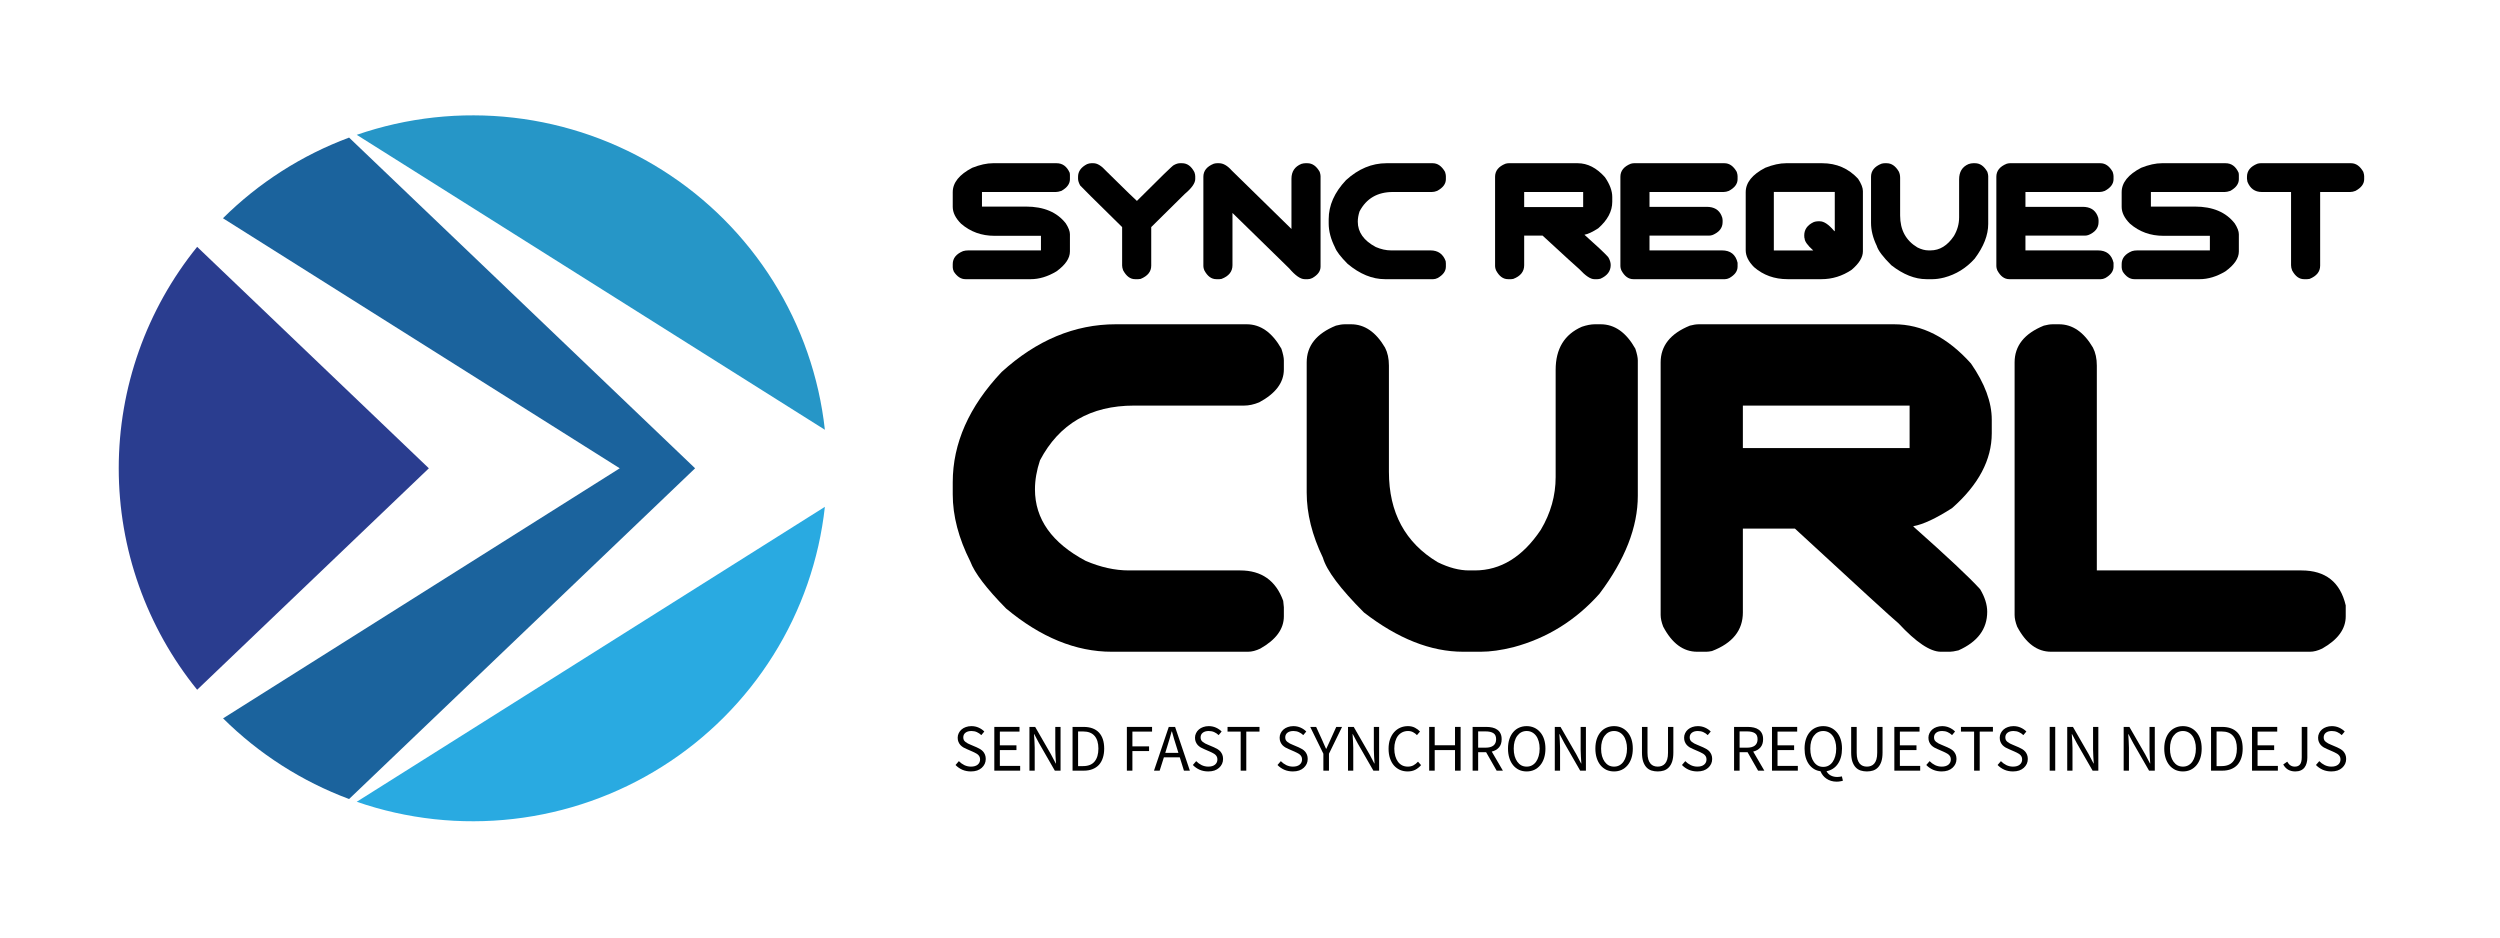 <svg xmlns="http://www.w3.org/2000/svg" xmlns:xlink="http://www.w3.org/1999/xlink" width="800" zoomAndPan="magnify" viewBox="0 0 600 225" height="300" preserveAspectRatio="xMidYMid meet" version="1.0"><defs><g/><clipPath id="b4016f5b5d"><path d="M 85 121 L 197.969 121 L 197.969 197.137 L 85 197.137 Z M 85 121 " clip-rule="nonzero"/></clipPath><clipPath id="dd64b12c77"><path d="M 85 27.648 L 197.969 27.648 L 197.969 104 L 85 104 Z M 85 27.648 " clip-rule="nonzero"/></clipPath><clipPath id="7240680e86"><path d="M 28.484 59 L 103 59 L 103 166 L 28.484 166 Z M 28.484 59 " clip-rule="nonzero"/></clipPath></defs><g clip-path="url(#b4016f5b5d)"><path fill="#29aae1" d="M 85.617 192.426 C 87.121 192.945 88.637 193.422 90.164 193.855 C 91.695 194.289 93.234 194.684 94.785 195.031 C 96.34 195.379 97.898 195.684 99.465 195.945 C 101.035 196.207 102.609 196.422 104.191 196.598 C 105.77 196.77 107.355 196.898 108.941 196.984 C 110.531 197.066 112.121 197.109 113.711 197.102 C 115.301 197.098 116.891 197.051 118.477 196.957 C 120.062 196.863 121.648 196.727 123.227 196.543 C 124.809 196.363 126.379 196.137 127.945 195.867 C 129.516 195.598 131.07 195.285 132.621 194.926 C 134.172 194.57 135.707 194.172 137.234 193.727 C 138.762 193.285 140.277 192.801 141.773 192.273 C 143.273 191.746 144.758 191.176 146.227 190.566 C 147.691 189.953 149.141 189.305 150.574 188.613 C 152.004 187.922 153.414 187.191 154.805 186.418 C 156.191 185.648 157.559 184.84 158.902 183.992 C 160.246 183.148 161.566 182.262 162.859 181.344 C 164.156 180.422 165.422 179.465 166.664 178.477 C 167.902 177.484 169.113 176.457 170.297 175.398 C 171.48 174.34 172.633 173.25 173.754 172.125 C 174.875 171 175.965 169.848 177.02 168.664 C 178.074 167.477 179.098 166.266 180.086 165.023 C 181.074 163.781 182.027 162.512 182.941 161.219 C 183.859 159.922 184.738 158.605 185.578 157.262 C 186.422 155.918 187.227 154.551 187.992 153.16 C 188.754 151.773 189.48 150.363 190.168 148.934 C 190.852 147.504 191.496 146.055 192.102 144.59 C 192.707 143.125 193.27 141.645 193.789 140.145 C 194.309 138.648 194.789 137.137 195.223 135.613 C 195.66 134.09 196.051 132.555 196.402 131.012 C 196.75 129.465 197.055 127.91 197.316 126.348 C 197.578 124.785 197.797 123.215 197.969 121.641 Z M 85.617 192.426 " fill-opacity="1" fill-rule="nonzero"/></g><g clip-path="url(#dd64b12c77)"><path fill="#2696c7" d="M 197.969 103.145 C 197.797 101.57 197.578 100 197.316 98.438 C 197.055 96.875 196.75 95.32 196.402 93.773 C 196.051 92.23 195.66 90.695 195.223 89.172 C 194.789 87.645 194.309 86.137 193.789 84.641 C 193.27 83.141 192.707 81.66 192.102 80.195 C 191.496 78.73 190.852 77.281 190.168 75.852 C 189.48 74.422 188.754 73.012 187.992 71.625 C 187.227 70.234 186.422 68.867 185.578 67.523 C 184.738 66.18 183.859 64.859 182.941 63.566 C 182.027 62.273 181.074 61.004 180.086 59.762 C 179.098 58.52 178.074 57.309 177.02 56.121 C 175.965 54.938 174.875 53.785 173.754 52.66 C 172.633 51.535 171.48 50.445 170.297 49.387 C 169.113 48.328 167.902 47.301 166.664 46.309 C 165.422 45.32 164.156 44.363 162.859 43.441 C 161.566 42.523 160.246 41.637 158.902 40.793 C 157.559 39.945 156.191 39.137 154.805 38.367 C 153.414 37.594 152.004 36.863 150.574 36.172 C 149.141 35.48 147.691 34.832 146.227 34.219 C 144.758 33.609 143.273 33.039 141.773 32.512 C 140.277 31.984 138.762 31.5 137.234 31.059 C 135.707 30.613 134.172 30.215 132.621 29.859 C 131.07 29.5 129.516 29.188 127.945 28.918 C 126.379 28.648 124.809 28.422 123.227 28.242 C 121.648 28.059 120.062 27.922 118.477 27.828 C 116.891 27.734 115.301 27.688 113.711 27.684 C 112.121 27.676 110.531 27.719 108.941 27.801 C 107.355 27.887 105.77 28.016 104.191 28.188 C 102.609 28.363 101.035 28.578 99.465 28.84 C 97.898 29.102 96.34 29.406 94.785 29.754 C 93.234 30.102 91.695 30.496 90.164 30.93 C 88.637 31.363 87.121 31.84 85.617 32.359 Z M 197.969 103.145 " fill-opacity="1" fill-rule="nonzero"/></g><path fill="#1b639d" d="M 83.781 33.02 C 78.102 35.137 72.711 37.824 67.605 41.09 C 62.504 44.352 57.801 48.117 53.508 52.379 L 148.738 112.391 L 53.539 172.406 C 57.832 176.668 62.527 180.43 67.625 183.695 C 72.723 186.957 78.109 189.648 83.781 191.766 L 166.824 112.391 Z M 83.781 33.02 " fill-opacity="1" fill-rule="nonzero"/><g clip-path="url(#7240680e86)"><path fill="#2a3d8f" d="M 47.316 59.242 C 45.809 61.105 44.383 63.031 43.039 65.016 C 41.691 67.004 40.434 69.043 39.262 71.133 C 38.094 73.227 37.012 75.363 36.023 77.547 C 35.031 79.73 34.137 81.953 33.34 84.211 C 32.539 86.469 31.836 88.758 31.23 91.078 C 30.625 93.395 30.121 95.734 29.715 98.098 C 29.309 100.457 29.004 102.832 28.801 105.219 C 28.598 107.605 28.496 109.996 28.496 112.391 C 28.496 114.789 28.598 117.18 28.801 119.566 C 29.004 121.953 29.309 124.328 29.715 126.688 C 30.121 129.051 30.625 131.391 31.23 133.707 C 31.836 136.027 32.539 138.316 33.34 140.574 C 34.137 142.832 35.031 145.055 36.023 147.238 C 37.012 149.422 38.094 151.559 39.262 153.652 C 40.434 155.742 41.691 157.781 43.039 159.77 C 44.383 161.754 45.809 163.68 47.316 165.543 L 102.926 112.391 Z M 47.316 59.242 " fill-opacity="1" fill-rule="nonzero"/></g><g fill="#000000" fill-opacity="1"><g transform="translate(228.657, 67.001)"><g><path d="M 9.656 -27.828 L 24.938 -27.828 C 26.352 -27.828 27.398 -27.055 28.078 -25.516 C 28.109 -25.316 28.125 -25.156 28.125 -25.031 L 28.125 -23.984 C 28.125 -22.891 27.441 -21.957 26.078 -21.188 C 25.535 -21.008 25.094 -20.922 24.75 -20.922 L 7.016 -20.922 L 7.016 -17.422 L 17.578 -17.422 C 21.859 -17.422 25.047 -16.07 27.141 -13.375 C 27.797 -12.344 28.125 -11.477 28.125 -10.781 L 28.125 -6.641 C 28.125 -5.016 27.039 -3.422 24.875 -1.859 C 22.789 -0.617 20.742 0 18.734 0 L 3.047 0 C 1.984 0 1.055 -0.598 0.266 -1.797 C 0.086 -2.191 0 -2.547 0 -2.859 L 0 -3.609 C 0 -5.016 0.828 -6.055 2.484 -6.734 C 2.859 -6.848 3.285 -6.906 3.766 -6.906 L 21.172 -6.906 L 21.172 -10.406 L 10.016 -10.406 C 6.91 -10.406 4.238 -11.375 2 -13.312 C 0.664 -14.645 0 -15.992 0 -17.359 L 0 -20.875 C 0 -23.156 1.562 -25.109 4.688 -26.734 C 6.52 -27.461 8.176 -27.828 9.656 -27.828 Z M 9.656 -27.828 "/></g></g></g><g fill="#000000" fill-opacity="1"><g transform="translate(258.733, 67.001)"><g><path d="M 3.156 -27.828 L 3.703 -27.828 C 4.617 -27.828 5.633 -27.203 6.75 -25.953 C 11.594 -21.18 14.051 -18.789 14.125 -18.781 C 19.844 -24.508 22.797 -27.375 22.984 -27.375 C 23.535 -27.676 24.016 -27.828 24.422 -27.828 L 24.969 -27.828 C 26.195 -27.828 27.18 -27.113 27.922 -25.688 C 28.055 -25.312 28.125 -24.984 28.125 -24.703 L 28.125 -24.031 C 28.125 -23.051 27.281 -21.852 25.594 -20.438 L 17.562 -12.5 L 17.562 -3.234 C 17.562 -1.816 16.711 -0.758 15.016 -0.062 L 14.453 0 L 13.672 0 C 12.535 0 11.582 -0.711 10.812 -2.141 C 10.656 -2.586 10.578 -2.969 10.578 -3.281 L 10.578 -12.5 C 3.879 -19.082 0.52 -22.414 0.5 -22.5 C 0.164 -23.133 0 -23.664 0 -24.094 L 0 -24.578 C 0 -25.859 0.719 -26.867 2.156 -27.609 C 2.531 -27.754 2.863 -27.828 3.156 -27.828 Z M 3.156 -27.828 "/></g></g></g><g fill="#000000" fill-opacity="1"><g transform="translate(288.809, 67.001)"><g><path d="M 3.266 -27.828 L 3.766 -27.828 C 4.766 -27.828 5.781 -27.242 6.812 -26.078 C 13.332 -19.66 18.109 -14.984 21.141 -12.047 L 21.141 -24.094 C 21.141 -25.832 21.938 -27.023 23.531 -27.672 C 23.883 -27.773 24.203 -27.828 24.484 -27.828 L 24.969 -27.828 C 26.156 -27.828 27.141 -27.133 27.922 -25.75 C 28.055 -25.32 28.125 -24.988 28.125 -24.75 L 28.125 -3 C 28.125 -1.926 27.461 -1.016 26.141 -0.266 C 25.766 -0.086 25.414 0 25.094 0 L 24.312 0 C 23.312 0 22.078 -0.859 20.609 -2.578 L 6.984 -15.891 L 6.984 -3.344 C 6.984 -1.82 6.109 -0.727 4.359 -0.062 C 4.172 -0.02 4.008 0 3.875 0 L 3.109 0 C 1.93 0 0.969 -0.711 0.219 -2.141 C 0.07 -2.516 0 -2.844 0 -3.125 L 0 -24.578 C 0 -25.992 0.828 -27.035 2.484 -27.703 C 2.766 -27.785 3.023 -27.828 3.266 -27.828 Z M 3.266 -27.828 "/></g></g></g><g fill="#000000" fill-opacity="1"><g transform="translate(318.885, 67.001)"><g><path d="M 13.859 -27.828 L 24.969 -27.828 C 26.145 -27.828 27.129 -27.133 27.922 -25.75 C 28.055 -25.32 28.125 -24.988 28.125 -24.75 L 28.125 -23.984 C 28.125 -22.867 27.426 -21.938 26.031 -21.188 C 25.582 -21.008 25.156 -20.922 24.75 -20.922 L 15.406 -20.922 C 11.707 -20.922 9.039 -19.367 7.406 -16.266 C 7.125 -15.41 6.984 -14.586 6.984 -13.797 C 6.984 -11.273 8.422 -9.25 11.297 -7.719 C 12.555 -7.176 13.773 -6.906 14.953 -6.906 L 24.422 -6.906 C 26.234 -6.906 27.453 -6.047 28.078 -4.328 L 28.125 -3.781 L 28.125 -3 C 28.125 -1.926 27.461 -1.016 26.141 -0.266 C 25.766 -0.086 25.414 0 25.094 0 L 13.5 0 C 10.457 0 7.473 -1.223 4.547 -3.672 C 2.867 -5.359 1.852 -6.688 1.5 -7.656 C 0.5 -9.633 0 -11.539 0 -13.375 L 0 -14.391 C 0 -17.703 1.383 -20.828 4.156 -23.766 C 7.125 -26.473 10.359 -27.828 13.859 -27.828 Z M 13.859 -27.828 "/></g></g></g><g fill="#000000" fill-opacity="1"><g transform="translate(358.818, 67.001)"><g><path d="M 3.266 -27.828 L 19.828 -27.828 C 22.191 -27.828 24.367 -26.711 26.359 -24.484 C 27.535 -22.785 28.125 -21.195 28.125 -19.719 L 28.125 -18.562 C 28.125 -16.301 27 -14.18 24.75 -12.203 C 23.383 -11.328 22.297 -10.816 21.484 -10.672 L 21.484 -10.625 C 24.348 -8.082 26.234 -6.312 27.141 -5.312 C 27.547 -4.645 27.75 -4.004 27.75 -3.391 C 27.75 -1.93 26.93 -0.836 25.297 -0.109 C 24.973 -0.035 24.734 0 24.578 0 L 23.812 0 C 22.906 0 21.707 -0.801 20.219 -2.406 C 19.695 -2.832 16.758 -5.516 11.406 -10.453 L 6.984 -10.453 L 6.984 -3.344 C 6.984 -1.82 6.109 -0.727 4.359 -0.062 C 4.172 -0.02 4.008 0 3.875 0 L 3.109 0 C 1.93 0 0.969 -0.711 0.219 -2.141 C 0.07 -2.516 0 -2.844 0 -3.125 L 0 -24.578 C 0 -25.992 0.828 -27.035 2.484 -27.703 C 2.766 -27.785 3.023 -27.828 3.266 -27.828 Z M 6.984 -20.922 L 6.984 -17.312 L 21.141 -17.312 L 21.141 -20.922 Z M 6.984 -20.922 "/></g></g></g><g fill="#000000" fill-opacity="1"><g transform="translate(388.895, 67.001)"><g><path d="M 3.266 -27.828 L 24.969 -27.828 C 26.156 -27.828 27.141 -27.133 27.922 -25.75 C 28.055 -25.32 28.125 -24.988 28.125 -24.75 L 28.125 -23.984 C 28.125 -22.867 27.426 -21.938 26.031 -21.188 C 25.582 -21.008 25.156 -20.922 24.75 -20.922 L 6.984 -20.922 L 6.984 -17.359 L 20.719 -17.359 C 22.469 -17.359 23.645 -16.664 24.25 -15.281 C 24.438 -14.883 24.531 -14.52 24.531 -14.188 L 24.531 -13.703 C 24.531 -12.285 23.703 -11.242 22.047 -10.578 C 21.766 -10.492 21.504 -10.453 21.266 -10.453 L 6.984 -10.453 L 6.984 -6.906 L 24.375 -6.906 C 26.414 -6.906 27.664 -5.914 28.125 -3.938 L 28.125 -3 C 28.125 -1.926 27.461 -1.016 26.141 -0.266 C 25.766 -0.086 25.414 0 25.094 0 L 3.109 0 C 1.93 0 0.969 -0.711 0.219 -2.141 C 0.07 -2.516 0 -2.844 0 -3.125 L 0 -24.578 C 0 -25.992 0.828 -27.035 2.484 -27.703 C 2.766 -27.785 3.023 -27.828 3.266 -27.828 Z M 3.266 -27.828 "/></g></g></g><g fill="#000000" fill-opacity="1"><g transform="translate(418.971, 67.001)"><g><path d="M 9.688 -27.828 L 18.359 -27.828 C 21.797 -27.828 24.664 -26.582 26.969 -24.094 C 27.738 -22.914 28.125 -21.93 28.125 -21.141 L 28.125 -6.672 C 28.125 -5.254 27.223 -3.781 25.422 -2.25 C 23.191 -0.75 20.773 0 18.172 0 L 10.047 0 C 6.898 0 4.219 -0.961 2 -2.891 C 0.664 -4.223 0 -5.578 0 -6.953 L 0 -20.875 C 0 -23.164 1.562 -25.117 4.688 -26.734 C 6.52 -27.461 8.188 -27.828 9.688 -27.828 Z M 6.75 -20.938 L 6.75 -6.891 L 16.203 -6.891 C 14.828 -8.129 14.141 -9.094 14.141 -9.781 C 14.086 -9.781 14.055 -10.02 14.047 -10.5 C 14.047 -11.938 14.816 -13.008 16.359 -13.719 C 16.703 -13.832 17.02 -13.891 17.312 -13.891 L 17.797 -13.891 C 18.773 -13.891 19.898 -13.141 21.172 -11.641 L 21.375 -11.484 L 21.375 -20.938 Z M 6.75 -20.938 "/></g></g></g><g fill="#000000" fill-opacity="1"><g transform="translate(449.047, 67.001)"><g><path d="M 3.266 -27.828 L 3.766 -27.828 C 4.91 -27.828 5.875 -27.164 6.656 -25.844 C 6.875 -25.414 6.984 -24.906 6.984 -24.312 L 6.984 -15.281 C 6.984 -11.82 8.367 -9.266 11.141 -7.609 C 12.078 -7.141 12.961 -6.906 13.797 -6.906 L 14.281 -6.906 C 16.477 -6.906 18.348 -8.055 19.891 -10.359 C 20.723 -11.766 21.141 -13.258 21.141 -14.844 L 21.141 -23.938 C 21.141 -25.738 21.883 -26.961 23.375 -27.609 C 23.789 -27.754 24.16 -27.828 24.484 -27.828 L 24.969 -27.828 C 26.156 -27.828 27.141 -27.133 27.922 -25.75 C 28.055 -25.32 28.125 -24.988 28.125 -24.75 L 28.125 -13.25 C 28.125 -10.582 27.039 -7.805 24.875 -4.922 C 22.852 -2.66 20.414 -1.148 17.562 -0.391 C 16.52 -0.129 15.594 0 14.781 0 L 13.297 0 C 10.547 0 7.738 -1.113 4.875 -3.344 C 2.852 -5.352 1.688 -6.906 1.375 -8 C 0.457 -9.895 0 -11.734 0 -13.516 L 0 -24.578 C 0 -25.992 0.828 -27.035 2.484 -27.703 C 2.766 -27.785 3.023 -27.828 3.266 -27.828 Z M 3.266 -27.828 "/></g></g></g><g fill="#000000" fill-opacity="1"><g transform="translate(479.123, 67.001)"><g><path d="M 3.266 -27.828 L 24.969 -27.828 C 26.156 -27.828 27.141 -27.133 27.922 -25.75 C 28.055 -25.32 28.125 -24.988 28.125 -24.75 L 28.125 -23.984 C 28.125 -22.867 27.426 -21.938 26.031 -21.188 C 25.582 -21.008 25.156 -20.922 24.75 -20.922 L 6.984 -20.922 L 6.984 -17.359 L 20.719 -17.359 C 22.469 -17.359 23.645 -16.664 24.25 -15.281 C 24.438 -14.883 24.531 -14.52 24.531 -14.188 L 24.531 -13.703 C 24.531 -12.285 23.703 -11.242 22.047 -10.578 C 21.766 -10.492 21.504 -10.453 21.266 -10.453 L 6.984 -10.453 L 6.984 -6.906 L 24.375 -6.906 C 26.414 -6.906 27.664 -5.914 28.125 -3.938 L 28.125 -3 C 28.125 -1.926 27.461 -1.016 26.141 -0.266 C 25.766 -0.086 25.414 0 25.094 0 L 3.109 0 C 1.93 0 0.969 -0.711 0.219 -2.141 C 0.07 -2.516 0 -2.844 0 -3.125 L 0 -24.578 C 0 -25.992 0.828 -27.035 2.484 -27.703 C 2.766 -27.785 3.023 -27.828 3.266 -27.828 Z M 3.266 -27.828 "/></g></g></g><g fill="#000000" fill-opacity="1"><g transform="translate(509.199, 67.001)"><g><path d="M 9.656 -27.828 L 24.938 -27.828 C 26.352 -27.828 27.398 -27.055 28.078 -25.516 C 28.109 -25.316 28.125 -25.156 28.125 -25.031 L 28.125 -23.984 C 28.125 -22.891 27.441 -21.957 26.078 -21.188 C 25.535 -21.008 25.094 -20.922 24.75 -20.922 L 7.016 -20.922 L 7.016 -17.422 L 17.578 -17.422 C 21.859 -17.422 25.047 -16.07 27.141 -13.375 C 27.797 -12.344 28.125 -11.477 28.125 -10.781 L 28.125 -6.641 C 28.125 -5.016 27.039 -3.422 24.875 -1.859 C 22.789 -0.617 20.742 0 18.734 0 L 3.047 0 C 1.984 0 1.055 -0.598 0.266 -1.797 C 0.086 -2.191 0 -2.547 0 -2.859 L 0 -3.609 C 0 -5.016 0.828 -6.055 2.484 -6.734 C 2.859 -6.848 3.285 -6.906 3.766 -6.906 L 21.172 -6.906 L 21.172 -10.406 L 10.016 -10.406 C 6.91 -10.406 4.238 -11.375 2 -13.312 C 0.664 -14.645 0 -15.992 0 -17.359 L 0 -20.875 C 0 -23.156 1.562 -25.109 4.688 -26.734 C 6.52 -27.461 8.176 -27.828 9.656 -27.828 Z M 9.656 -27.828 "/></g></g></g><g fill="#000000" fill-opacity="1"><g transform="translate(539.275, 67.001)"><g><path d="M 3.266 -27.828 L 24.969 -27.828 C 26.156 -27.828 27.141 -27.133 27.922 -25.75 C 28.055 -25.32 28.125 -24.988 28.125 -24.75 L 28.125 -23.984 C 28.125 -22.867 27.426 -21.938 26.031 -21.188 C 25.582 -21.008 25.156 -20.922 24.75 -20.922 L 17.562 -20.922 L 17.562 -3.234 C 17.562 -1.805 16.711 -0.75 15.016 -0.062 L 14.453 0 L 13.672 0 C 12.547 0 11.602 -0.691 10.844 -2.078 C 10.664 -2.523 10.578 -2.945 10.578 -3.344 L 10.578 -20.922 L 3.547 -20.922 C 1.91 -20.922 0.766 -21.738 0.109 -23.375 C 0.035 -23.719 0 -23.957 0 -24.094 L 0 -24.578 C 0 -25.992 0.828 -27.035 2.484 -27.703 C 2.766 -27.785 3.023 -27.828 3.266 -27.828 Z M 3.266 -27.828 "/></g></g></g><g fill="#000000" fill-opacity="1"><g transform="translate(228.657, 156.419)"><g><path d="M 39.141 -78.594 L 70.547 -78.594 C 73.867 -78.594 76.645 -76.641 78.875 -72.734 C 79.27 -71.523 79.469 -70.594 79.469 -69.938 L 79.469 -67.75 C 79.469 -64.602 77.492 -61.973 73.547 -59.859 C 72.273 -59.336 71.07 -59.078 69.938 -59.078 L 43.516 -59.078 C 33.066 -59.078 25.539 -54.695 20.938 -45.938 C 20.133 -43.52 19.734 -41.195 19.734 -38.969 C 19.734 -31.844 23.789 -26.125 31.906 -21.812 C 35.477 -20.281 38.93 -19.516 42.266 -19.516 L 69 -19.516 C 74.113 -19.516 77.551 -17.082 79.312 -12.219 L 79.469 -10.688 L 79.469 -8.5 C 79.469 -5.469 77.586 -2.891 73.828 -0.766 C 72.766 -0.254 71.781 0 70.875 0 L 38.141 0 C 29.555 0 21.117 -3.453 12.828 -10.359 C 8.109 -15.148 5.238 -18.914 4.219 -21.656 C 1.406 -27.238 0 -32.609 0 -37.766 L 0 -40.672 C 0 -50.023 3.91 -58.848 11.734 -67.141 C 20.129 -74.773 29.266 -78.594 39.141 -78.594 Z M 39.141 -78.594 "/></g></g><g transform="translate(313.606, 156.419)"><g><path d="M 9.203 -78.594 L 10.641 -78.594 C 13.891 -78.594 16.609 -76.727 18.797 -73 C 19.422 -71.801 19.734 -70.359 19.734 -68.672 L 19.734 -43.188 C 19.734 -33.395 23.641 -26.16 31.453 -21.484 C 34.129 -20.172 36.633 -19.516 38.969 -19.516 L 40.344 -19.516 C 46.551 -19.516 51.832 -22.766 56.188 -29.266 C 58.562 -33.254 59.75 -37.473 59.75 -41.922 L 59.75 -67.641 C 59.75 -72.711 61.848 -76.164 66.047 -78 C 67.211 -78.395 68.254 -78.594 69.172 -78.594 L 70.547 -78.594 C 73.898 -78.594 76.676 -76.641 78.875 -72.734 C 79.27 -71.523 79.469 -70.594 79.469 -69.938 L 79.469 -37.438 C 79.469 -29.906 76.398 -22.066 70.266 -13.922 C 64.566 -7.523 57.68 -3.25 49.609 -1.094 C 46.68 -0.363 44.066 0 41.766 0 L 37.547 0 C 29.797 0 21.863 -3.141 13.75 -9.422 C 8.051 -15.129 4.766 -19.516 3.891 -22.578 C 1.297 -27.953 0 -33.16 0 -38.203 L 0 -69.438 C 0 -73.426 2.336 -76.367 7.016 -78.266 C 7.816 -78.484 8.547 -78.594 9.203 -78.594 Z M 9.203 -78.594 "/></g></g><g transform="translate(398.555, 156.419)"><g><path d="M 9.203 -78.594 L 56.016 -78.594 C 62.703 -78.594 68.859 -75.453 74.484 -69.172 C 77.805 -64.379 79.469 -59.883 79.469 -55.688 L 79.469 -52.453 C 79.469 -46.055 76.289 -40.062 69.938 -34.469 C 66.062 -31.988 62.973 -30.547 60.672 -30.141 L 60.672 -30.031 C 68.785 -22.832 74.117 -17.828 76.672 -15.016 C 77.805 -13.117 78.375 -11.312 78.375 -9.594 C 78.375 -5.457 76.07 -2.367 71.469 -0.328 C 70.551 -0.109 69.875 0 69.438 0 L 67.25 0 C 64.695 0 61.316 -2.266 57.109 -6.797 C 55.648 -8.004 47.359 -15.586 32.234 -29.547 L 19.734 -29.547 L 19.734 -9.422 C 19.734 -5.148 17.266 -2.066 12.328 -0.172 C 11.785 -0.055 11.332 0 10.969 0 L 8.766 0 C 5.441 0 2.723 -2.008 0.609 -6.031 C 0.203 -7.094 0 -8.023 0 -8.828 L 0 -69.438 C 0 -73.426 2.336 -76.367 7.016 -78.266 C 7.816 -78.484 8.547 -78.594 9.203 -78.594 Z M 19.734 -59.078 L 19.734 -48.891 L 59.75 -48.891 L 59.75 -59.078 Z M 19.734 -59.078 "/></g></g><g transform="translate(483.505, 156.419)"><g><path d="M 9.203 -78.594 L 10.641 -78.594 C 13.891 -78.594 16.609 -76.727 18.797 -73 C 19.422 -71.801 19.734 -70.359 19.734 -68.672 L 19.734 -19.516 L 68.844 -19.516 C 74.613 -19.516 78.156 -16.719 79.469 -11.125 L 79.469 -8.5 C 79.469 -5.469 77.586 -2.891 73.828 -0.766 C 72.766 -0.254 71.781 0 70.875 0 L 8.766 0 C 5.441 0 2.723 -2.008 0.609 -6.031 C 0.203 -7.094 0 -8.023 0 -8.828 L 0 -69.438 C 0 -73.426 2.336 -76.367 7.016 -78.266 C 7.816 -78.484 8.547 -78.594 9.203 -78.594 Z M 9.203 -78.594 "/></g></g></g><g fill="#000000" fill-opacity="1"><g transform="translate(228.657, 184.958)"><g><path d="M 4.359 0.188 C 3.617 0.188 2.93 0.051 2.297 -0.219 C 1.672 -0.5 1.129 -0.879 0.672 -1.359 L 1.469 -2.281 C 1.844 -1.895 2.281 -1.578 2.781 -1.328 C 3.289 -1.086 3.82 -0.969 4.375 -0.969 C 5.062 -0.969 5.598 -1.125 5.984 -1.438 C 6.367 -1.758 6.562 -2.176 6.562 -2.688 C 6.562 -2.957 6.516 -3.18 6.422 -3.359 C 6.328 -3.547 6.203 -3.707 6.047 -3.844 C 5.898 -3.977 5.719 -4.098 5.5 -4.203 C 5.289 -4.316 5.062 -4.43 4.812 -4.547 L 3.312 -5.203 C 3.062 -5.305 2.805 -5.43 2.547 -5.578 C 2.297 -5.734 2.066 -5.914 1.859 -6.125 C 1.66 -6.344 1.5 -6.598 1.375 -6.891 C 1.25 -7.18 1.188 -7.52 1.188 -7.906 C 1.188 -8.301 1.27 -8.664 1.438 -9 C 1.602 -9.344 1.832 -9.641 2.125 -9.891 C 2.414 -10.141 2.758 -10.332 3.156 -10.469 C 3.562 -10.613 4.004 -10.688 4.484 -10.688 C 5.109 -10.688 5.688 -10.566 6.219 -10.328 C 6.758 -10.086 7.211 -9.773 7.578 -9.391 L 6.859 -8.531 C 6.547 -8.832 6.191 -9.07 5.797 -9.25 C 5.41 -9.426 4.973 -9.516 4.484 -9.516 C 3.891 -9.516 3.414 -9.379 3.062 -9.109 C 2.707 -8.836 2.531 -8.461 2.531 -7.984 C 2.531 -7.723 2.578 -7.504 2.672 -7.328 C 2.773 -7.16 2.91 -7.008 3.078 -6.875 C 3.254 -6.738 3.441 -6.617 3.641 -6.516 C 3.848 -6.422 4.055 -6.328 4.266 -6.234 L 5.766 -5.594 C 6.055 -5.469 6.336 -5.32 6.609 -5.156 C 6.879 -4.988 7.109 -4.797 7.297 -4.578 C 7.484 -4.359 7.633 -4.102 7.75 -3.812 C 7.863 -3.52 7.922 -3.18 7.922 -2.797 C 7.922 -2.379 7.836 -1.988 7.672 -1.625 C 7.504 -1.27 7.266 -0.953 6.953 -0.672 C 6.648 -0.398 6.281 -0.188 5.844 -0.031 C 5.406 0.113 4.91 0.188 4.359 0.188 Z M 4.359 0.188 "/></g></g></g><g fill="#000000" fill-opacity="1"><g transform="translate(237.198, 184.958)"><g><path d="M 1.438 0 L 1.438 -10.5 L 7.484 -10.5 L 7.484 -9.375 L 2.766 -9.375 L 2.766 -6.078 L 6.75 -6.078 L 6.75 -4.938 L 2.766 -4.938 L 2.766 -1.141 L 7.641 -1.141 L 7.641 0 Z M 1.438 0 "/></g></g></g><g fill="#000000" fill-opacity="1"><g transform="translate(245.627, 184.958)"><g><path d="M 1.438 0 L 1.438 -10.5 L 2.812 -10.5 L 6.609 -3.906 L 7.75 -1.734 L 7.812 -1.734 C 7.781 -2.266 7.742 -2.812 7.703 -3.375 C 7.66 -3.945 7.641 -4.516 7.641 -5.078 L 7.641 -10.5 L 8.906 -10.5 L 8.906 0 L 7.531 0 L 3.734 -6.609 L 2.594 -8.766 L 2.531 -8.766 C 2.57 -8.234 2.609 -7.691 2.641 -7.141 C 2.68 -6.586 2.703 -6.035 2.703 -5.484 L 2.703 0 Z M 1.438 0 "/></g></g></g><g fill="#000000" fill-opacity="1"><g transform="translate(255.975, 184.958)"><g><path d="M 1.438 0 L 1.438 -10.5 L 4.062 -10.5 C 5.688 -10.5 6.922 -10.051 7.766 -9.156 C 8.609 -8.258 9.031 -6.973 9.031 -5.297 C 9.031 -4.461 8.922 -3.719 8.703 -3.062 C 8.492 -2.406 8.18 -1.848 7.766 -1.391 C 7.348 -0.941 6.832 -0.598 6.219 -0.359 C 5.613 -0.117 4.914 0 4.125 0 Z M 2.766 -1.094 L 3.969 -1.094 C 5.195 -1.094 6.113 -1.457 6.719 -2.188 C 7.332 -2.926 7.641 -3.961 7.641 -5.297 C 7.641 -6.629 7.332 -7.645 6.719 -8.344 C 6.113 -9.051 5.195 -9.406 3.969 -9.406 L 2.766 -9.406 Z M 2.766 -1.094 "/></g></g></g><g fill="#000000" fill-opacity="1"><g transform="translate(265.812, 184.958)"><g/></g></g><g fill="#000000" fill-opacity="1"><g transform="translate(269.011, 184.958)"><g><path d="M 1.438 0 L 1.438 -10.5 L 7.484 -10.5 L 7.484 -9.375 L 2.766 -9.375 L 2.766 -5.828 L 6.766 -5.828 L 6.766 -4.703 L 2.766 -4.703 L 2.766 0 Z M 1.438 0 "/></g></g></g><g fill="#000000" fill-opacity="1"><g transform="translate(276.912, 184.958)"><g><path d="M 3.25 -5.875 L 2.75 -4.266 L 5.906 -4.266 L 5.406 -5.875 C 5.219 -6.457 5.035 -7.039 4.859 -7.625 C 4.691 -8.207 4.523 -8.801 4.359 -9.406 L 4.281 -9.406 C 4.125 -8.801 3.957 -8.207 3.781 -7.625 C 3.613 -7.039 3.438 -6.457 3.25 -5.875 Z M 0.047 0 L 3.594 -10.5 L 5.109 -10.5 L 8.656 0 L 7.234 0 L 6.234 -3.203 L 2.422 -3.203 L 1.406 0 Z M 0.047 0 "/></g></g></g><g fill="#000000" fill-opacity="1"><g transform="translate(285.614, 184.958)"><g><path d="M 4.359 0.188 C 3.617 0.188 2.93 0.051 2.297 -0.219 C 1.672 -0.5 1.129 -0.879 0.672 -1.359 L 1.469 -2.281 C 1.844 -1.895 2.281 -1.578 2.781 -1.328 C 3.289 -1.086 3.82 -0.969 4.375 -0.969 C 5.062 -0.969 5.598 -1.125 5.984 -1.438 C 6.367 -1.758 6.562 -2.176 6.562 -2.688 C 6.562 -2.957 6.516 -3.18 6.422 -3.359 C 6.328 -3.547 6.203 -3.707 6.047 -3.844 C 5.898 -3.977 5.719 -4.098 5.5 -4.203 C 5.289 -4.316 5.062 -4.43 4.812 -4.547 L 3.312 -5.203 C 3.062 -5.305 2.805 -5.43 2.547 -5.578 C 2.297 -5.734 2.066 -5.914 1.859 -6.125 C 1.66 -6.344 1.5 -6.598 1.375 -6.891 C 1.25 -7.18 1.188 -7.52 1.188 -7.906 C 1.188 -8.301 1.27 -8.664 1.438 -9 C 1.602 -9.344 1.832 -9.641 2.125 -9.891 C 2.414 -10.141 2.758 -10.332 3.156 -10.469 C 3.562 -10.613 4.004 -10.688 4.484 -10.688 C 5.109 -10.688 5.688 -10.566 6.219 -10.328 C 6.758 -10.086 7.211 -9.773 7.578 -9.391 L 6.859 -8.531 C 6.547 -8.832 6.191 -9.07 5.797 -9.25 C 5.41 -9.426 4.973 -9.516 4.484 -9.516 C 3.891 -9.516 3.414 -9.379 3.062 -9.109 C 2.707 -8.836 2.531 -8.461 2.531 -7.984 C 2.531 -7.723 2.578 -7.504 2.672 -7.328 C 2.773 -7.16 2.91 -7.008 3.078 -6.875 C 3.254 -6.738 3.441 -6.617 3.641 -6.516 C 3.848 -6.422 4.055 -6.328 4.266 -6.234 L 5.766 -5.594 C 6.055 -5.469 6.336 -5.32 6.609 -5.156 C 6.879 -4.988 7.109 -4.797 7.297 -4.578 C 7.484 -4.359 7.633 -4.102 7.75 -3.812 C 7.863 -3.52 7.922 -3.18 7.922 -2.797 C 7.922 -2.379 7.836 -1.988 7.672 -1.625 C 7.504 -1.27 7.266 -0.953 6.953 -0.672 C 6.648 -0.398 6.281 -0.188 5.844 -0.031 C 5.406 0.113 4.91 0.188 4.359 0.188 Z M 4.359 0.188 "/></g></g></g><g fill="#000000" fill-opacity="1"><g transform="translate(294.155, 184.958)"><g><path d="M 3.609 0 L 3.609 -9.375 L 0.453 -9.375 L 0.453 -10.5 L 8.125 -10.5 L 8.125 -9.375 L 4.953 -9.375 L 4.953 0 Z M 3.609 0 "/></g></g></g><g fill="#000000" fill-opacity="1"><g transform="translate(302.728, 184.958)"><g/></g></g><g fill="#000000" fill-opacity="1"><g transform="translate(305.927, 184.958)"><g><path d="M 4.359 0.188 C 3.617 0.188 2.93 0.051 2.297 -0.219 C 1.672 -0.5 1.129 -0.879 0.672 -1.359 L 1.469 -2.281 C 1.844 -1.895 2.281 -1.578 2.781 -1.328 C 3.289 -1.086 3.82 -0.969 4.375 -0.969 C 5.062 -0.969 5.598 -1.125 5.984 -1.438 C 6.367 -1.758 6.562 -2.176 6.562 -2.688 C 6.562 -2.957 6.516 -3.18 6.422 -3.359 C 6.328 -3.547 6.203 -3.707 6.047 -3.844 C 5.898 -3.977 5.719 -4.098 5.5 -4.203 C 5.289 -4.316 5.062 -4.43 4.812 -4.547 L 3.312 -5.203 C 3.062 -5.305 2.805 -5.43 2.547 -5.578 C 2.297 -5.734 2.066 -5.914 1.859 -6.125 C 1.66 -6.344 1.5 -6.598 1.375 -6.891 C 1.25 -7.18 1.188 -7.52 1.188 -7.906 C 1.188 -8.301 1.27 -8.664 1.438 -9 C 1.602 -9.344 1.832 -9.641 2.125 -9.891 C 2.414 -10.141 2.758 -10.332 3.156 -10.469 C 3.562 -10.613 4.004 -10.688 4.484 -10.688 C 5.109 -10.688 5.688 -10.566 6.219 -10.328 C 6.758 -10.086 7.211 -9.773 7.578 -9.391 L 6.859 -8.531 C 6.547 -8.832 6.191 -9.07 5.797 -9.25 C 5.41 -9.426 4.973 -9.516 4.484 -9.516 C 3.891 -9.516 3.414 -9.379 3.062 -9.109 C 2.707 -8.836 2.531 -8.461 2.531 -7.984 C 2.531 -7.723 2.578 -7.504 2.672 -7.328 C 2.773 -7.16 2.91 -7.008 3.078 -6.875 C 3.254 -6.738 3.441 -6.617 3.641 -6.516 C 3.848 -6.422 4.055 -6.328 4.266 -6.234 L 5.766 -5.594 C 6.055 -5.469 6.336 -5.32 6.609 -5.156 C 6.879 -4.988 7.109 -4.797 7.297 -4.578 C 7.484 -4.359 7.633 -4.102 7.75 -3.812 C 7.863 -3.52 7.922 -3.18 7.922 -2.797 C 7.922 -2.379 7.836 -1.988 7.672 -1.625 C 7.504 -1.27 7.266 -0.953 6.953 -0.672 C 6.648 -0.398 6.281 -0.188 5.844 -0.031 C 5.406 0.113 4.91 0.188 4.359 0.188 Z M 4.359 0.188 "/></g></g></g><g fill="#000000" fill-opacity="1"><g transform="translate(314.468, 184.958)"><g><path d="M 3.141 0 L 3.141 -4.062 L -0.016 -10.5 L 1.406 -10.5 L 2.766 -7.531 C 2.941 -7.145 3.109 -6.766 3.266 -6.391 C 3.422 -6.023 3.594 -5.645 3.781 -5.25 L 3.844 -5.25 C 4.02 -5.645 4.195 -6.023 4.375 -6.391 C 4.562 -6.766 4.734 -7.145 4.891 -7.531 L 6.234 -10.5 L 7.625 -10.5 L 4.484 -4.062 L 4.484 0 Z M 3.141 0 "/></g></g></g><g fill="#000000" fill-opacity="1"><g transform="translate(322.081, 184.958)"><g><path d="M 1.438 0 L 1.438 -10.5 L 2.812 -10.5 L 6.609 -3.906 L 7.75 -1.734 L 7.812 -1.734 C 7.781 -2.266 7.742 -2.812 7.703 -3.375 C 7.66 -3.945 7.641 -4.516 7.641 -5.078 L 7.641 -10.5 L 8.906 -10.5 L 8.906 0 L 7.531 0 L 3.734 -6.609 L 2.594 -8.766 L 2.531 -8.766 C 2.57 -8.234 2.609 -7.691 2.641 -7.141 C 2.68 -6.586 2.703 -6.035 2.703 -5.484 L 2.703 0 Z M 1.438 0 "/></g></g></g><g fill="#000000" fill-opacity="1"><g transform="translate(332.43, 184.958)"><g><path d="M 5.406 0.188 C 4.75 0.188 4.141 0.066 3.578 -0.172 C 3.023 -0.422 2.539 -0.773 2.125 -1.234 C 1.719 -1.703 1.398 -2.273 1.172 -2.953 C 0.941 -3.629 0.828 -4.395 0.828 -5.25 C 0.828 -6.094 0.941 -6.848 1.172 -7.516 C 1.41 -8.191 1.738 -8.766 2.156 -9.234 C 2.57 -9.703 3.062 -10.062 3.625 -10.312 C 4.195 -10.562 4.816 -10.688 5.484 -10.688 C 6.129 -10.688 6.691 -10.555 7.172 -10.297 C 7.66 -10.035 8.062 -9.734 8.375 -9.391 L 7.641 -8.531 C 7.367 -8.82 7.055 -9.055 6.703 -9.234 C 6.348 -9.422 5.945 -9.516 5.5 -9.516 C 5 -9.516 4.547 -9.414 4.141 -9.219 C 3.734 -9.02 3.383 -8.738 3.094 -8.375 C 2.812 -8.008 2.594 -7.562 2.438 -7.031 C 2.281 -6.508 2.203 -5.926 2.203 -5.281 C 2.203 -4.613 2.281 -4.016 2.438 -3.484 C 2.594 -2.961 2.805 -2.516 3.078 -2.141 C 3.359 -1.766 3.695 -1.473 4.094 -1.266 C 4.5 -1.066 4.953 -0.969 5.453 -0.969 C 5.961 -0.969 6.41 -1.07 6.797 -1.281 C 7.18 -1.488 7.547 -1.781 7.891 -2.156 L 8.625 -1.328 C 8.207 -0.848 7.738 -0.473 7.219 -0.203 C 6.695 0.055 6.094 0.188 5.406 0.188 Z M 5.406 0.188 "/></g></g></g><g fill="#000000" fill-opacity="1"><g transform="translate(341.563, 184.958)"><g><path d="M 1.438 0 L 1.438 -10.5 L 2.766 -10.5 L 2.766 -6.094 L 7.641 -6.094 L 7.641 -10.5 L 8.984 -10.5 L 8.984 0 L 7.641 0 L 7.641 -4.938 L 2.766 -4.938 L 2.766 0 Z M 1.438 0 "/></g></g></g><g fill="#000000" fill-opacity="1"><g transform="translate(351.991, 184.958)"><g><path d="M 1.438 0 L 1.438 -10.5 L 4.719 -10.5 C 5.25 -10.5 5.738 -10.445 6.188 -10.344 C 6.645 -10.238 7.035 -10.066 7.359 -9.828 C 7.691 -9.598 7.945 -9.297 8.125 -8.922 C 8.312 -8.555 8.406 -8.098 8.406 -7.547 C 8.406 -6.723 8.191 -6.066 7.766 -5.578 C 7.336 -5.086 6.758 -4.754 6.031 -4.578 L 8.703 0 L 7.203 0 L 4.672 -4.438 L 2.766 -4.438 L 2.766 0 Z M 2.766 -5.516 L 4.531 -5.516 C 5.352 -5.516 5.984 -5.68 6.422 -6.016 C 6.859 -6.359 7.078 -6.867 7.078 -7.547 C 7.078 -8.242 6.859 -8.727 6.422 -9 C 5.984 -9.281 5.352 -9.422 4.531 -9.422 L 2.766 -9.422 Z M 2.766 -5.516 "/></g></g></g><g fill="#000000" fill-opacity="1"><g transform="translate(361.092, 184.958)"><g><path d="M 5.312 0.188 C 4.645 0.188 4.035 0.062 3.484 -0.188 C 2.941 -0.445 2.473 -0.812 2.078 -1.281 C 1.68 -1.758 1.375 -2.336 1.156 -3.016 C 0.938 -3.691 0.828 -4.453 0.828 -5.297 C 0.828 -6.141 0.938 -6.895 1.156 -7.562 C 1.375 -8.227 1.68 -8.789 2.078 -9.25 C 2.473 -9.719 2.941 -10.07 3.484 -10.312 C 4.035 -10.562 4.645 -10.688 5.312 -10.688 C 5.969 -10.688 6.57 -10.562 7.125 -10.312 C 7.676 -10.062 8.148 -9.703 8.547 -9.234 C 8.953 -8.773 9.266 -8.211 9.484 -7.547 C 9.703 -6.879 9.812 -6.129 9.812 -5.297 C 9.812 -4.453 9.703 -3.691 9.484 -3.016 C 9.266 -2.336 8.953 -1.758 8.547 -1.281 C 8.148 -0.812 7.676 -0.445 7.125 -0.188 C 6.57 0.062 5.969 0.188 5.312 0.188 Z M 5.312 -0.969 C 5.781 -0.969 6.203 -1.066 6.578 -1.266 C 6.961 -1.473 7.289 -1.766 7.562 -2.141 C 7.832 -2.523 8.039 -2.977 8.188 -3.5 C 8.344 -4.031 8.422 -4.629 8.422 -5.297 C 8.422 -5.941 8.344 -6.523 8.188 -7.047 C 8.039 -7.578 7.832 -8.02 7.562 -8.375 C 7.289 -8.738 6.961 -9.02 6.578 -9.219 C 6.203 -9.414 5.781 -9.516 5.312 -9.516 C 4.844 -9.516 4.414 -9.414 4.031 -9.219 C 3.656 -9.02 3.332 -8.738 3.062 -8.375 C 2.789 -8.02 2.578 -7.578 2.422 -7.047 C 2.273 -6.523 2.203 -5.941 2.203 -5.297 C 2.203 -4.629 2.273 -4.031 2.422 -3.5 C 2.578 -2.977 2.789 -2.523 3.062 -2.141 C 3.332 -1.766 3.656 -1.473 4.031 -1.266 C 4.414 -1.066 4.844 -0.969 5.312 -0.969 Z M 5.312 -0.969 "/></g></g></g><g fill="#000000" fill-opacity="1"><g transform="translate(371.713, 184.958)"><g><path d="M 1.438 0 L 1.438 -10.5 L 2.812 -10.5 L 6.609 -3.906 L 7.75 -1.734 L 7.812 -1.734 C 7.781 -2.266 7.742 -2.812 7.703 -3.375 C 7.66 -3.945 7.641 -4.516 7.641 -5.078 L 7.641 -10.5 L 8.906 -10.5 L 8.906 0 L 7.531 0 L 3.734 -6.609 L 2.594 -8.766 L 2.531 -8.766 C 2.57 -8.234 2.609 -7.691 2.641 -7.141 C 2.68 -6.586 2.703 -6.035 2.703 -5.484 L 2.703 0 Z M 1.438 0 "/></g></g></g><g fill="#000000" fill-opacity="1"><g transform="translate(382.061, 184.958)"><g><path d="M 5.312 0.188 C 4.645 0.188 4.035 0.062 3.484 -0.188 C 2.941 -0.445 2.473 -0.812 2.078 -1.281 C 1.68 -1.758 1.375 -2.336 1.156 -3.016 C 0.938 -3.691 0.828 -4.453 0.828 -5.297 C 0.828 -6.141 0.938 -6.895 1.156 -7.562 C 1.375 -8.227 1.68 -8.789 2.078 -9.25 C 2.473 -9.719 2.941 -10.07 3.484 -10.312 C 4.035 -10.562 4.645 -10.688 5.312 -10.688 C 5.969 -10.688 6.57 -10.562 7.125 -10.312 C 7.676 -10.062 8.148 -9.703 8.547 -9.234 C 8.953 -8.773 9.266 -8.211 9.484 -7.547 C 9.703 -6.879 9.812 -6.129 9.812 -5.297 C 9.812 -4.453 9.703 -3.691 9.484 -3.016 C 9.266 -2.336 8.953 -1.758 8.547 -1.281 C 8.148 -0.812 7.676 -0.445 7.125 -0.188 C 6.57 0.062 5.969 0.188 5.312 0.188 Z M 5.312 -0.969 C 5.781 -0.969 6.203 -1.066 6.578 -1.266 C 6.961 -1.473 7.289 -1.766 7.562 -2.141 C 7.832 -2.523 8.039 -2.977 8.188 -3.5 C 8.344 -4.031 8.422 -4.629 8.422 -5.297 C 8.422 -5.941 8.344 -6.523 8.188 -7.047 C 8.039 -7.578 7.832 -8.02 7.562 -8.375 C 7.289 -8.738 6.961 -9.02 6.578 -9.219 C 6.203 -9.414 5.781 -9.516 5.312 -9.516 C 4.844 -9.516 4.414 -9.414 4.031 -9.219 C 3.656 -9.02 3.332 -8.738 3.062 -8.375 C 2.789 -8.02 2.578 -7.578 2.422 -7.047 C 2.273 -6.523 2.203 -5.941 2.203 -5.297 C 2.203 -4.629 2.273 -4.031 2.422 -3.5 C 2.578 -2.977 2.789 -2.523 3.062 -2.141 C 3.332 -1.766 3.656 -1.473 4.031 -1.266 C 4.414 -1.066 4.844 -0.969 5.312 -0.969 Z M 5.312 -0.969 "/></g></g></g><g fill="#000000" fill-opacity="1"><g transform="translate(392.682, 184.958)"><g><path d="M 5.172 0.188 C 4.641 0.188 4.141 0.113 3.672 -0.031 C 3.203 -0.188 2.801 -0.441 2.469 -0.797 C 2.133 -1.16 1.867 -1.629 1.672 -2.203 C 1.484 -2.785 1.391 -3.5 1.391 -4.344 L 1.391 -10.5 L 2.719 -10.5 L 2.719 -4.297 C 2.719 -3.672 2.781 -3.145 2.906 -2.719 C 3.039 -2.289 3.219 -1.945 3.438 -1.688 C 3.656 -1.438 3.91 -1.254 4.203 -1.141 C 4.504 -1.023 4.828 -0.969 5.172 -0.969 C 5.523 -0.969 5.848 -1.023 6.141 -1.141 C 6.441 -1.254 6.703 -1.438 6.922 -1.688 C 7.148 -1.945 7.328 -2.289 7.453 -2.719 C 7.578 -3.145 7.641 -3.672 7.641 -4.297 L 7.641 -10.5 L 8.922 -10.5 L 8.922 -4.344 C 8.922 -3.5 8.828 -2.785 8.641 -2.203 C 8.453 -1.629 8.188 -1.16 7.844 -0.797 C 7.508 -0.441 7.113 -0.188 6.656 -0.031 C 6.195 0.113 5.703 0.188 5.172 0.188 Z M 5.172 0.188 "/></g></g></g><g fill="#000000" fill-opacity="1"><g transform="translate(402.998, 184.958)"><g><path d="M 4.359 0.188 C 3.617 0.188 2.93 0.051 2.297 -0.219 C 1.672 -0.5 1.129 -0.879 0.672 -1.359 L 1.469 -2.281 C 1.844 -1.895 2.281 -1.578 2.781 -1.328 C 3.289 -1.086 3.82 -0.969 4.375 -0.969 C 5.062 -0.969 5.598 -1.125 5.984 -1.438 C 6.367 -1.758 6.562 -2.176 6.562 -2.688 C 6.562 -2.957 6.516 -3.18 6.422 -3.359 C 6.328 -3.547 6.203 -3.707 6.047 -3.844 C 5.898 -3.977 5.719 -4.098 5.5 -4.203 C 5.289 -4.316 5.062 -4.43 4.812 -4.547 L 3.312 -5.203 C 3.062 -5.305 2.805 -5.43 2.547 -5.578 C 2.297 -5.734 2.066 -5.914 1.859 -6.125 C 1.66 -6.344 1.5 -6.598 1.375 -6.891 C 1.25 -7.18 1.188 -7.52 1.188 -7.906 C 1.188 -8.301 1.27 -8.664 1.438 -9 C 1.602 -9.344 1.832 -9.641 2.125 -9.891 C 2.414 -10.141 2.758 -10.332 3.156 -10.469 C 3.562 -10.613 4.004 -10.688 4.484 -10.688 C 5.109 -10.688 5.688 -10.566 6.219 -10.328 C 6.758 -10.086 7.211 -9.773 7.578 -9.391 L 6.859 -8.531 C 6.547 -8.832 6.191 -9.07 5.797 -9.25 C 5.41 -9.426 4.973 -9.516 4.484 -9.516 C 3.891 -9.516 3.414 -9.379 3.062 -9.109 C 2.707 -8.836 2.531 -8.461 2.531 -7.984 C 2.531 -7.723 2.578 -7.504 2.672 -7.328 C 2.773 -7.16 2.91 -7.008 3.078 -6.875 C 3.254 -6.738 3.441 -6.617 3.641 -6.516 C 3.848 -6.422 4.055 -6.328 4.266 -6.234 L 5.766 -5.594 C 6.055 -5.469 6.336 -5.32 6.609 -5.156 C 6.879 -4.988 7.109 -4.797 7.297 -4.578 C 7.484 -4.359 7.633 -4.102 7.75 -3.812 C 7.863 -3.52 7.922 -3.18 7.922 -2.797 C 7.922 -2.379 7.836 -1.988 7.672 -1.625 C 7.504 -1.27 7.266 -0.953 6.953 -0.672 C 6.648 -0.398 6.281 -0.188 5.844 -0.031 C 5.406 0.113 4.91 0.188 4.359 0.188 Z M 4.359 0.188 "/></g></g></g><g fill="#000000" fill-opacity="1"><g transform="translate(411.539, 184.958)"><g/></g></g><g fill="#000000" fill-opacity="1"><g transform="translate(414.738, 184.958)"><g><path d="M 1.438 0 L 1.438 -10.5 L 4.719 -10.5 C 5.25 -10.5 5.738 -10.445 6.188 -10.344 C 6.645 -10.238 7.035 -10.066 7.359 -9.828 C 7.691 -9.598 7.945 -9.297 8.125 -8.922 C 8.312 -8.555 8.406 -8.098 8.406 -7.547 C 8.406 -6.723 8.191 -6.066 7.766 -5.578 C 7.336 -5.086 6.758 -4.754 6.031 -4.578 L 8.703 0 L 7.203 0 L 4.672 -4.438 L 2.766 -4.438 L 2.766 0 Z M 2.766 -5.516 L 4.531 -5.516 C 5.352 -5.516 5.984 -5.68 6.422 -6.016 C 6.859 -6.359 7.078 -6.867 7.078 -7.547 C 7.078 -8.242 6.859 -8.727 6.422 -9 C 5.984 -9.281 5.352 -9.422 4.531 -9.422 L 2.766 -9.422 Z M 2.766 -5.516 "/></g></g></g><g fill="#000000" fill-opacity="1"><g transform="translate(423.839, 184.958)"><g><path d="M 1.438 0 L 1.438 -10.5 L 7.484 -10.5 L 7.484 -9.375 L 2.766 -9.375 L 2.766 -6.078 L 6.75 -6.078 L 6.75 -4.938 L 2.766 -4.938 L 2.766 -1.141 L 7.641 -1.141 L 7.641 0 Z M 1.438 0 "/></g></g></g><g fill="#000000" fill-opacity="1"><g transform="translate(432.268, 184.958)"><g><path d="M 5.312 -0.906 C 5.781 -0.906 6.203 -1.004 6.578 -1.203 C 6.961 -1.41 7.289 -1.707 7.562 -2.094 C 7.832 -2.477 8.039 -2.938 8.188 -3.469 C 8.344 -4.008 8.422 -4.617 8.422 -5.297 C 8.422 -5.941 8.344 -6.523 8.188 -7.047 C 8.039 -7.578 7.832 -8.02 7.562 -8.375 C 7.289 -8.738 6.961 -9.02 6.578 -9.219 C 6.203 -9.414 5.781 -9.516 5.312 -9.516 C 4.844 -9.516 4.414 -9.414 4.031 -9.219 C 3.656 -9.02 3.332 -8.738 3.062 -8.375 C 2.789 -8.02 2.578 -7.578 2.422 -7.047 C 2.273 -6.523 2.203 -5.941 2.203 -5.297 C 2.203 -4.617 2.273 -4.008 2.422 -3.469 C 2.578 -2.938 2.789 -2.477 3.062 -2.094 C 3.332 -1.707 3.656 -1.41 4.031 -1.203 C 4.414 -1.004 4.844 -0.906 5.312 -0.906 Z M 8.531 2.641 C 8.051 2.641 7.602 2.578 7.188 2.453 C 6.781 2.328 6.41 2.148 6.078 1.922 C 5.754 1.703 5.473 1.441 5.234 1.141 C 4.992 0.836 4.801 0.504 4.656 0.141 C 4.082 0.066 3.562 -0.109 3.094 -0.391 C 2.625 -0.68 2.219 -1.062 1.875 -1.531 C 1.539 -2 1.281 -2.551 1.094 -3.188 C 0.914 -3.82 0.828 -4.523 0.828 -5.297 C 0.828 -6.141 0.938 -6.895 1.156 -7.562 C 1.375 -8.227 1.68 -8.789 2.078 -9.25 C 2.473 -9.719 2.941 -10.07 3.484 -10.312 C 4.035 -10.562 4.645 -10.688 5.312 -10.688 C 5.969 -10.688 6.57 -10.562 7.125 -10.312 C 7.676 -10.062 8.148 -9.703 8.547 -9.234 C 8.953 -8.773 9.266 -8.211 9.484 -7.547 C 9.703 -6.879 9.812 -6.129 9.812 -5.297 C 9.812 -4.535 9.723 -3.844 9.547 -3.219 C 9.367 -2.594 9.113 -2.047 8.781 -1.578 C 8.457 -1.117 8.066 -0.742 7.609 -0.453 C 7.148 -0.16 6.645 0.031 6.094 0.125 C 6.344 0.594 6.691 0.941 7.141 1.172 C 7.586 1.398 8.098 1.516 8.672 1.516 C 8.91 1.516 9.113 1.5 9.281 1.469 C 9.457 1.445 9.625 1.414 9.781 1.375 L 10.031 2.406 C 9.875 2.469 9.66 2.52 9.391 2.562 C 9.117 2.613 8.832 2.641 8.531 2.641 Z M 8.531 2.641 "/></g></g></g><g fill="#000000" fill-opacity="1"><g transform="translate(442.889, 184.958)"><g><path d="M 5.172 0.188 C 4.641 0.188 4.141 0.113 3.672 -0.031 C 3.203 -0.188 2.801 -0.441 2.469 -0.797 C 2.133 -1.16 1.867 -1.629 1.672 -2.203 C 1.484 -2.785 1.391 -3.5 1.391 -4.344 L 1.391 -10.5 L 2.719 -10.5 L 2.719 -4.297 C 2.719 -3.672 2.781 -3.145 2.906 -2.719 C 3.039 -2.289 3.219 -1.945 3.438 -1.688 C 3.656 -1.438 3.91 -1.254 4.203 -1.141 C 4.504 -1.023 4.828 -0.969 5.172 -0.969 C 5.523 -0.969 5.848 -1.023 6.141 -1.141 C 6.441 -1.254 6.703 -1.438 6.922 -1.688 C 7.148 -1.945 7.328 -2.289 7.453 -2.719 C 7.578 -3.145 7.641 -3.672 7.641 -4.297 L 7.641 -10.5 L 8.922 -10.5 L 8.922 -4.344 C 8.922 -3.5 8.828 -2.785 8.641 -2.203 C 8.453 -1.629 8.188 -1.16 7.844 -0.797 C 7.508 -0.441 7.113 -0.188 6.656 -0.031 C 6.195 0.113 5.703 0.188 5.172 0.188 Z M 5.172 0.188 "/></g></g></g><g fill="#000000" fill-opacity="1"><g transform="translate(453.205, 184.958)"><g><path d="M 1.438 0 L 1.438 -10.5 L 7.484 -10.5 L 7.484 -9.375 L 2.766 -9.375 L 2.766 -6.078 L 6.75 -6.078 L 6.75 -4.938 L 2.766 -4.938 L 2.766 -1.141 L 7.641 -1.141 L 7.641 0 Z M 1.438 0 "/></g></g></g><g fill="#000000" fill-opacity="1"><g transform="translate(461.635, 184.958)"><g><path d="M 4.359 0.188 C 3.617 0.188 2.93 0.051 2.297 -0.219 C 1.672 -0.5 1.129 -0.879 0.672 -1.359 L 1.469 -2.281 C 1.844 -1.895 2.281 -1.578 2.781 -1.328 C 3.289 -1.086 3.82 -0.969 4.375 -0.969 C 5.062 -0.969 5.598 -1.125 5.984 -1.438 C 6.367 -1.758 6.562 -2.176 6.562 -2.688 C 6.562 -2.957 6.516 -3.18 6.422 -3.359 C 6.328 -3.547 6.203 -3.707 6.047 -3.844 C 5.898 -3.977 5.719 -4.098 5.5 -4.203 C 5.289 -4.316 5.062 -4.43 4.812 -4.547 L 3.312 -5.203 C 3.062 -5.305 2.805 -5.43 2.547 -5.578 C 2.297 -5.734 2.066 -5.914 1.859 -6.125 C 1.66 -6.344 1.5 -6.598 1.375 -6.891 C 1.25 -7.18 1.188 -7.52 1.188 -7.906 C 1.188 -8.301 1.27 -8.664 1.438 -9 C 1.602 -9.344 1.832 -9.641 2.125 -9.891 C 2.414 -10.141 2.758 -10.332 3.156 -10.469 C 3.562 -10.613 4.004 -10.688 4.484 -10.688 C 5.109 -10.688 5.688 -10.566 6.219 -10.328 C 6.758 -10.086 7.211 -9.773 7.578 -9.391 L 6.859 -8.531 C 6.547 -8.832 6.191 -9.07 5.797 -9.25 C 5.41 -9.426 4.973 -9.516 4.484 -9.516 C 3.891 -9.516 3.414 -9.379 3.062 -9.109 C 2.707 -8.836 2.531 -8.461 2.531 -7.984 C 2.531 -7.723 2.578 -7.504 2.672 -7.328 C 2.773 -7.16 2.91 -7.008 3.078 -6.875 C 3.254 -6.738 3.441 -6.617 3.641 -6.516 C 3.848 -6.422 4.055 -6.328 4.266 -6.234 L 5.766 -5.594 C 6.055 -5.469 6.336 -5.32 6.609 -5.156 C 6.879 -4.988 7.109 -4.797 7.297 -4.578 C 7.484 -4.359 7.633 -4.102 7.75 -3.812 C 7.863 -3.52 7.922 -3.18 7.922 -2.797 C 7.922 -2.379 7.836 -1.988 7.672 -1.625 C 7.504 -1.27 7.266 -0.953 6.953 -0.672 C 6.648 -0.398 6.281 -0.188 5.844 -0.031 C 5.406 0.113 4.91 0.188 4.359 0.188 Z M 4.359 0.188 "/></g></g></g><g fill="#000000" fill-opacity="1"><g transform="translate(470.176, 184.958)"><g><path d="M 3.609 0 L 3.609 -9.375 L 0.453 -9.375 L 0.453 -10.5 L 8.125 -10.5 L 8.125 -9.375 L 4.953 -9.375 L 4.953 0 Z M 3.609 0 "/></g></g></g><g fill="#000000" fill-opacity="1"><g transform="translate(478.749, 184.958)"><g><path d="M 4.359 0.188 C 3.617 0.188 2.93 0.051 2.297 -0.219 C 1.672 -0.5 1.129 -0.879 0.672 -1.359 L 1.469 -2.281 C 1.844 -1.895 2.281 -1.578 2.781 -1.328 C 3.289 -1.086 3.82 -0.969 4.375 -0.969 C 5.062 -0.969 5.598 -1.125 5.984 -1.438 C 6.367 -1.758 6.562 -2.176 6.562 -2.688 C 6.562 -2.957 6.516 -3.18 6.422 -3.359 C 6.328 -3.547 6.203 -3.707 6.047 -3.844 C 5.898 -3.977 5.719 -4.098 5.5 -4.203 C 5.289 -4.316 5.062 -4.43 4.812 -4.547 L 3.312 -5.203 C 3.062 -5.305 2.805 -5.43 2.547 -5.578 C 2.297 -5.734 2.066 -5.914 1.859 -6.125 C 1.66 -6.344 1.5 -6.598 1.375 -6.891 C 1.25 -7.18 1.188 -7.52 1.188 -7.906 C 1.188 -8.301 1.27 -8.664 1.438 -9 C 1.602 -9.344 1.832 -9.641 2.125 -9.891 C 2.414 -10.141 2.758 -10.332 3.156 -10.469 C 3.562 -10.613 4.004 -10.688 4.484 -10.688 C 5.109 -10.688 5.688 -10.566 6.219 -10.328 C 6.758 -10.086 7.211 -9.773 7.578 -9.391 L 6.859 -8.531 C 6.547 -8.832 6.191 -9.07 5.797 -9.25 C 5.41 -9.426 4.973 -9.516 4.484 -9.516 C 3.891 -9.516 3.414 -9.379 3.062 -9.109 C 2.707 -8.836 2.531 -8.461 2.531 -7.984 C 2.531 -7.723 2.578 -7.504 2.672 -7.328 C 2.773 -7.16 2.91 -7.008 3.078 -6.875 C 3.254 -6.738 3.441 -6.617 3.641 -6.516 C 3.848 -6.422 4.055 -6.328 4.266 -6.234 L 5.766 -5.594 C 6.055 -5.469 6.336 -5.32 6.609 -5.156 C 6.879 -4.988 7.109 -4.797 7.297 -4.578 C 7.484 -4.359 7.633 -4.102 7.75 -3.812 C 7.863 -3.52 7.922 -3.18 7.922 -2.797 C 7.922 -2.379 7.836 -1.988 7.672 -1.625 C 7.504 -1.27 7.266 -0.953 6.953 -0.672 C 6.648 -0.398 6.281 -0.188 5.844 -0.031 C 5.406 0.113 4.91 0.188 4.359 0.188 Z M 4.359 0.188 "/></g></g></g><g fill="#000000" fill-opacity="1"><g transform="translate(487.29, 184.958)"><g/></g></g><g fill="#000000" fill-opacity="1"><g transform="translate(490.489, 184.958)"><g><path d="M 1.438 0 L 1.438 -10.5 L 2.766 -10.5 L 2.766 0 Z M 1.438 0 "/></g></g></g><g fill="#000000" fill-opacity="1"><g transform="translate(494.695, 184.958)"><g><path d="M 1.438 0 L 1.438 -10.5 L 2.812 -10.5 L 6.609 -3.906 L 7.75 -1.734 L 7.812 -1.734 C 7.781 -2.266 7.742 -2.812 7.703 -3.375 C 7.66 -3.945 7.641 -4.516 7.641 -5.078 L 7.641 -10.5 L 8.906 -10.5 L 8.906 0 L 7.531 0 L 3.734 -6.609 L 2.594 -8.766 L 2.531 -8.766 C 2.57 -8.234 2.609 -7.691 2.641 -7.141 C 2.68 -6.586 2.703 -6.035 2.703 -5.484 L 2.703 0 Z M 1.438 0 "/></g></g></g><g fill="#000000" fill-opacity="1"><g transform="translate(505.044, 184.958)"><g/></g></g><g fill="#000000" fill-opacity="1"><g transform="translate(508.243, 184.958)"><g><path d="M 1.438 0 L 1.438 -10.5 L 2.812 -10.5 L 6.609 -3.906 L 7.75 -1.734 L 7.812 -1.734 C 7.781 -2.266 7.742 -2.812 7.703 -3.375 C 7.66 -3.945 7.641 -4.516 7.641 -5.078 L 7.641 -10.5 L 8.906 -10.5 L 8.906 0 L 7.531 0 L 3.734 -6.609 L 2.594 -8.766 L 2.531 -8.766 C 2.57 -8.234 2.609 -7.691 2.641 -7.141 C 2.68 -6.586 2.703 -6.035 2.703 -5.484 L 2.703 0 Z M 1.438 0 "/></g></g></g><g fill="#000000" fill-opacity="1"><g transform="translate(518.591, 184.958)"><g><path d="M 5.312 0.188 C 4.645 0.188 4.035 0.062 3.484 -0.188 C 2.941 -0.445 2.473 -0.812 2.078 -1.281 C 1.68 -1.758 1.375 -2.336 1.156 -3.016 C 0.938 -3.691 0.828 -4.453 0.828 -5.297 C 0.828 -6.141 0.938 -6.895 1.156 -7.562 C 1.375 -8.227 1.68 -8.789 2.078 -9.25 C 2.473 -9.719 2.941 -10.07 3.484 -10.312 C 4.035 -10.562 4.645 -10.688 5.312 -10.688 C 5.969 -10.688 6.57 -10.562 7.125 -10.312 C 7.676 -10.062 8.148 -9.703 8.547 -9.234 C 8.953 -8.773 9.266 -8.211 9.484 -7.547 C 9.703 -6.879 9.812 -6.129 9.812 -5.297 C 9.812 -4.453 9.703 -3.691 9.484 -3.016 C 9.266 -2.336 8.953 -1.758 8.547 -1.281 C 8.148 -0.812 7.676 -0.445 7.125 -0.188 C 6.57 0.062 5.969 0.188 5.312 0.188 Z M 5.312 -0.969 C 5.781 -0.969 6.203 -1.066 6.578 -1.266 C 6.961 -1.473 7.289 -1.766 7.562 -2.141 C 7.832 -2.523 8.039 -2.977 8.188 -3.5 C 8.344 -4.031 8.422 -4.629 8.422 -5.297 C 8.422 -5.941 8.344 -6.523 8.188 -7.047 C 8.039 -7.578 7.832 -8.02 7.562 -8.375 C 7.289 -8.738 6.961 -9.02 6.578 -9.219 C 6.203 -9.414 5.781 -9.516 5.312 -9.516 C 4.844 -9.516 4.414 -9.414 4.031 -9.219 C 3.656 -9.02 3.332 -8.738 3.062 -8.375 C 2.789 -8.02 2.578 -7.578 2.422 -7.047 C 2.273 -6.523 2.203 -5.941 2.203 -5.297 C 2.203 -4.629 2.273 -4.031 2.422 -3.5 C 2.578 -2.977 2.789 -2.523 3.062 -2.141 C 3.332 -1.766 3.656 -1.473 4.031 -1.266 C 4.414 -1.066 4.844 -0.969 5.312 -0.969 Z M 5.312 -0.969 "/></g></g></g><g fill="#000000" fill-opacity="1"><g transform="translate(529.212, 184.958)"><g><path d="M 1.438 0 L 1.438 -10.5 L 4.062 -10.5 C 5.688 -10.5 6.922 -10.051 7.766 -9.156 C 8.609 -8.258 9.031 -6.973 9.031 -5.297 C 9.031 -4.461 8.922 -3.719 8.703 -3.062 C 8.492 -2.406 8.18 -1.848 7.766 -1.391 C 7.348 -0.941 6.832 -0.598 6.219 -0.359 C 5.613 -0.117 4.914 0 4.125 0 Z M 2.766 -1.094 L 3.969 -1.094 C 5.195 -1.094 6.113 -1.457 6.719 -2.188 C 7.332 -2.926 7.641 -3.961 7.641 -5.297 C 7.641 -6.629 7.332 -7.645 6.719 -8.344 C 6.113 -9.051 5.195 -9.406 3.969 -9.406 L 2.766 -9.406 Z M 2.766 -1.094 "/></g></g></g><g fill="#000000" fill-opacity="1"><g transform="translate(539.049, 184.958)"><g><path d="M 1.438 0 L 1.438 -10.5 L 7.484 -10.5 L 7.484 -9.375 L 2.766 -9.375 L 2.766 -6.078 L 6.75 -6.078 L 6.75 -4.938 L 2.766 -4.938 L 2.766 -1.141 L 7.641 -1.141 L 7.641 0 Z M 1.438 0 "/></g></g></g><g fill="#000000" fill-opacity="1"><g transform="translate(547.478, 184.958)"><g><path d="M 3.391 0.188 C 2.078 0.188 1.113 -0.367 0.5 -1.484 L 1.453 -2.156 C 1.691 -1.738 1.957 -1.438 2.25 -1.25 C 2.551 -1.062 2.891 -0.969 3.266 -0.969 C 3.828 -0.969 4.242 -1.141 4.516 -1.484 C 4.797 -1.836 4.938 -2.414 4.938 -3.219 L 4.938 -10.5 L 6.281 -10.5 L 6.281 -3.094 C 6.281 -2.645 6.223 -2.219 6.109 -1.812 C 6.004 -1.414 5.836 -1.066 5.609 -0.766 C 5.379 -0.461 5.078 -0.227 4.703 -0.062 C 4.336 0.102 3.898 0.188 3.391 0.188 Z M 3.391 0.188 "/></g></g></g><g fill="#000000" fill-opacity="1"><g transform="translate(555.155, 184.958)"><g><path d="M 4.359 0.188 C 3.617 0.188 2.93 0.051 2.297 -0.219 C 1.672 -0.5 1.129 -0.879 0.672 -1.359 L 1.469 -2.281 C 1.844 -1.895 2.281 -1.578 2.781 -1.328 C 3.289 -1.086 3.82 -0.969 4.375 -0.969 C 5.062 -0.969 5.598 -1.125 5.984 -1.438 C 6.367 -1.758 6.562 -2.176 6.562 -2.688 C 6.562 -2.957 6.516 -3.18 6.422 -3.359 C 6.328 -3.547 6.203 -3.707 6.047 -3.844 C 5.898 -3.977 5.719 -4.098 5.5 -4.203 C 5.289 -4.316 5.062 -4.43 4.812 -4.547 L 3.312 -5.203 C 3.062 -5.305 2.805 -5.43 2.547 -5.578 C 2.297 -5.734 2.066 -5.914 1.859 -6.125 C 1.66 -6.344 1.5 -6.598 1.375 -6.891 C 1.25 -7.18 1.188 -7.52 1.188 -7.906 C 1.188 -8.301 1.27 -8.664 1.438 -9 C 1.602 -9.344 1.832 -9.641 2.125 -9.891 C 2.414 -10.141 2.758 -10.332 3.156 -10.469 C 3.562 -10.613 4.004 -10.688 4.484 -10.688 C 5.109 -10.688 5.688 -10.566 6.219 -10.328 C 6.758 -10.086 7.211 -9.773 7.578 -9.391 L 6.859 -8.531 C 6.547 -8.832 6.191 -9.07 5.797 -9.25 C 5.41 -9.426 4.973 -9.516 4.484 -9.516 C 3.891 -9.516 3.414 -9.379 3.062 -9.109 C 2.707 -8.836 2.531 -8.461 2.531 -7.984 C 2.531 -7.723 2.578 -7.504 2.672 -7.328 C 2.773 -7.16 2.91 -7.008 3.078 -6.875 C 3.254 -6.738 3.441 -6.617 3.641 -6.516 C 3.848 -6.422 4.055 -6.328 4.266 -6.234 L 5.766 -5.594 C 6.055 -5.469 6.336 -5.32 6.609 -5.156 C 6.879 -4.988 7.109 -4.797 7.297 -4.578 C 7.484 -4.359 7.633 -4.102 7.75 -3.812 C 7.863 -3.52 7.922 -3.18 7.922 -2.797 C 7.922 -2.379 7.836 -1.988 7.672 -1.625 C 7.504 -1.27 7.266 -0.953 6.953 -0.672 C 6.648 -0.398 6.281 -0.188 5.844 -0.031 C 5.406 0.113 4.91 0.188 4.359 0.188 Z M 4.359 0.188 "/></g></g></g></svg>